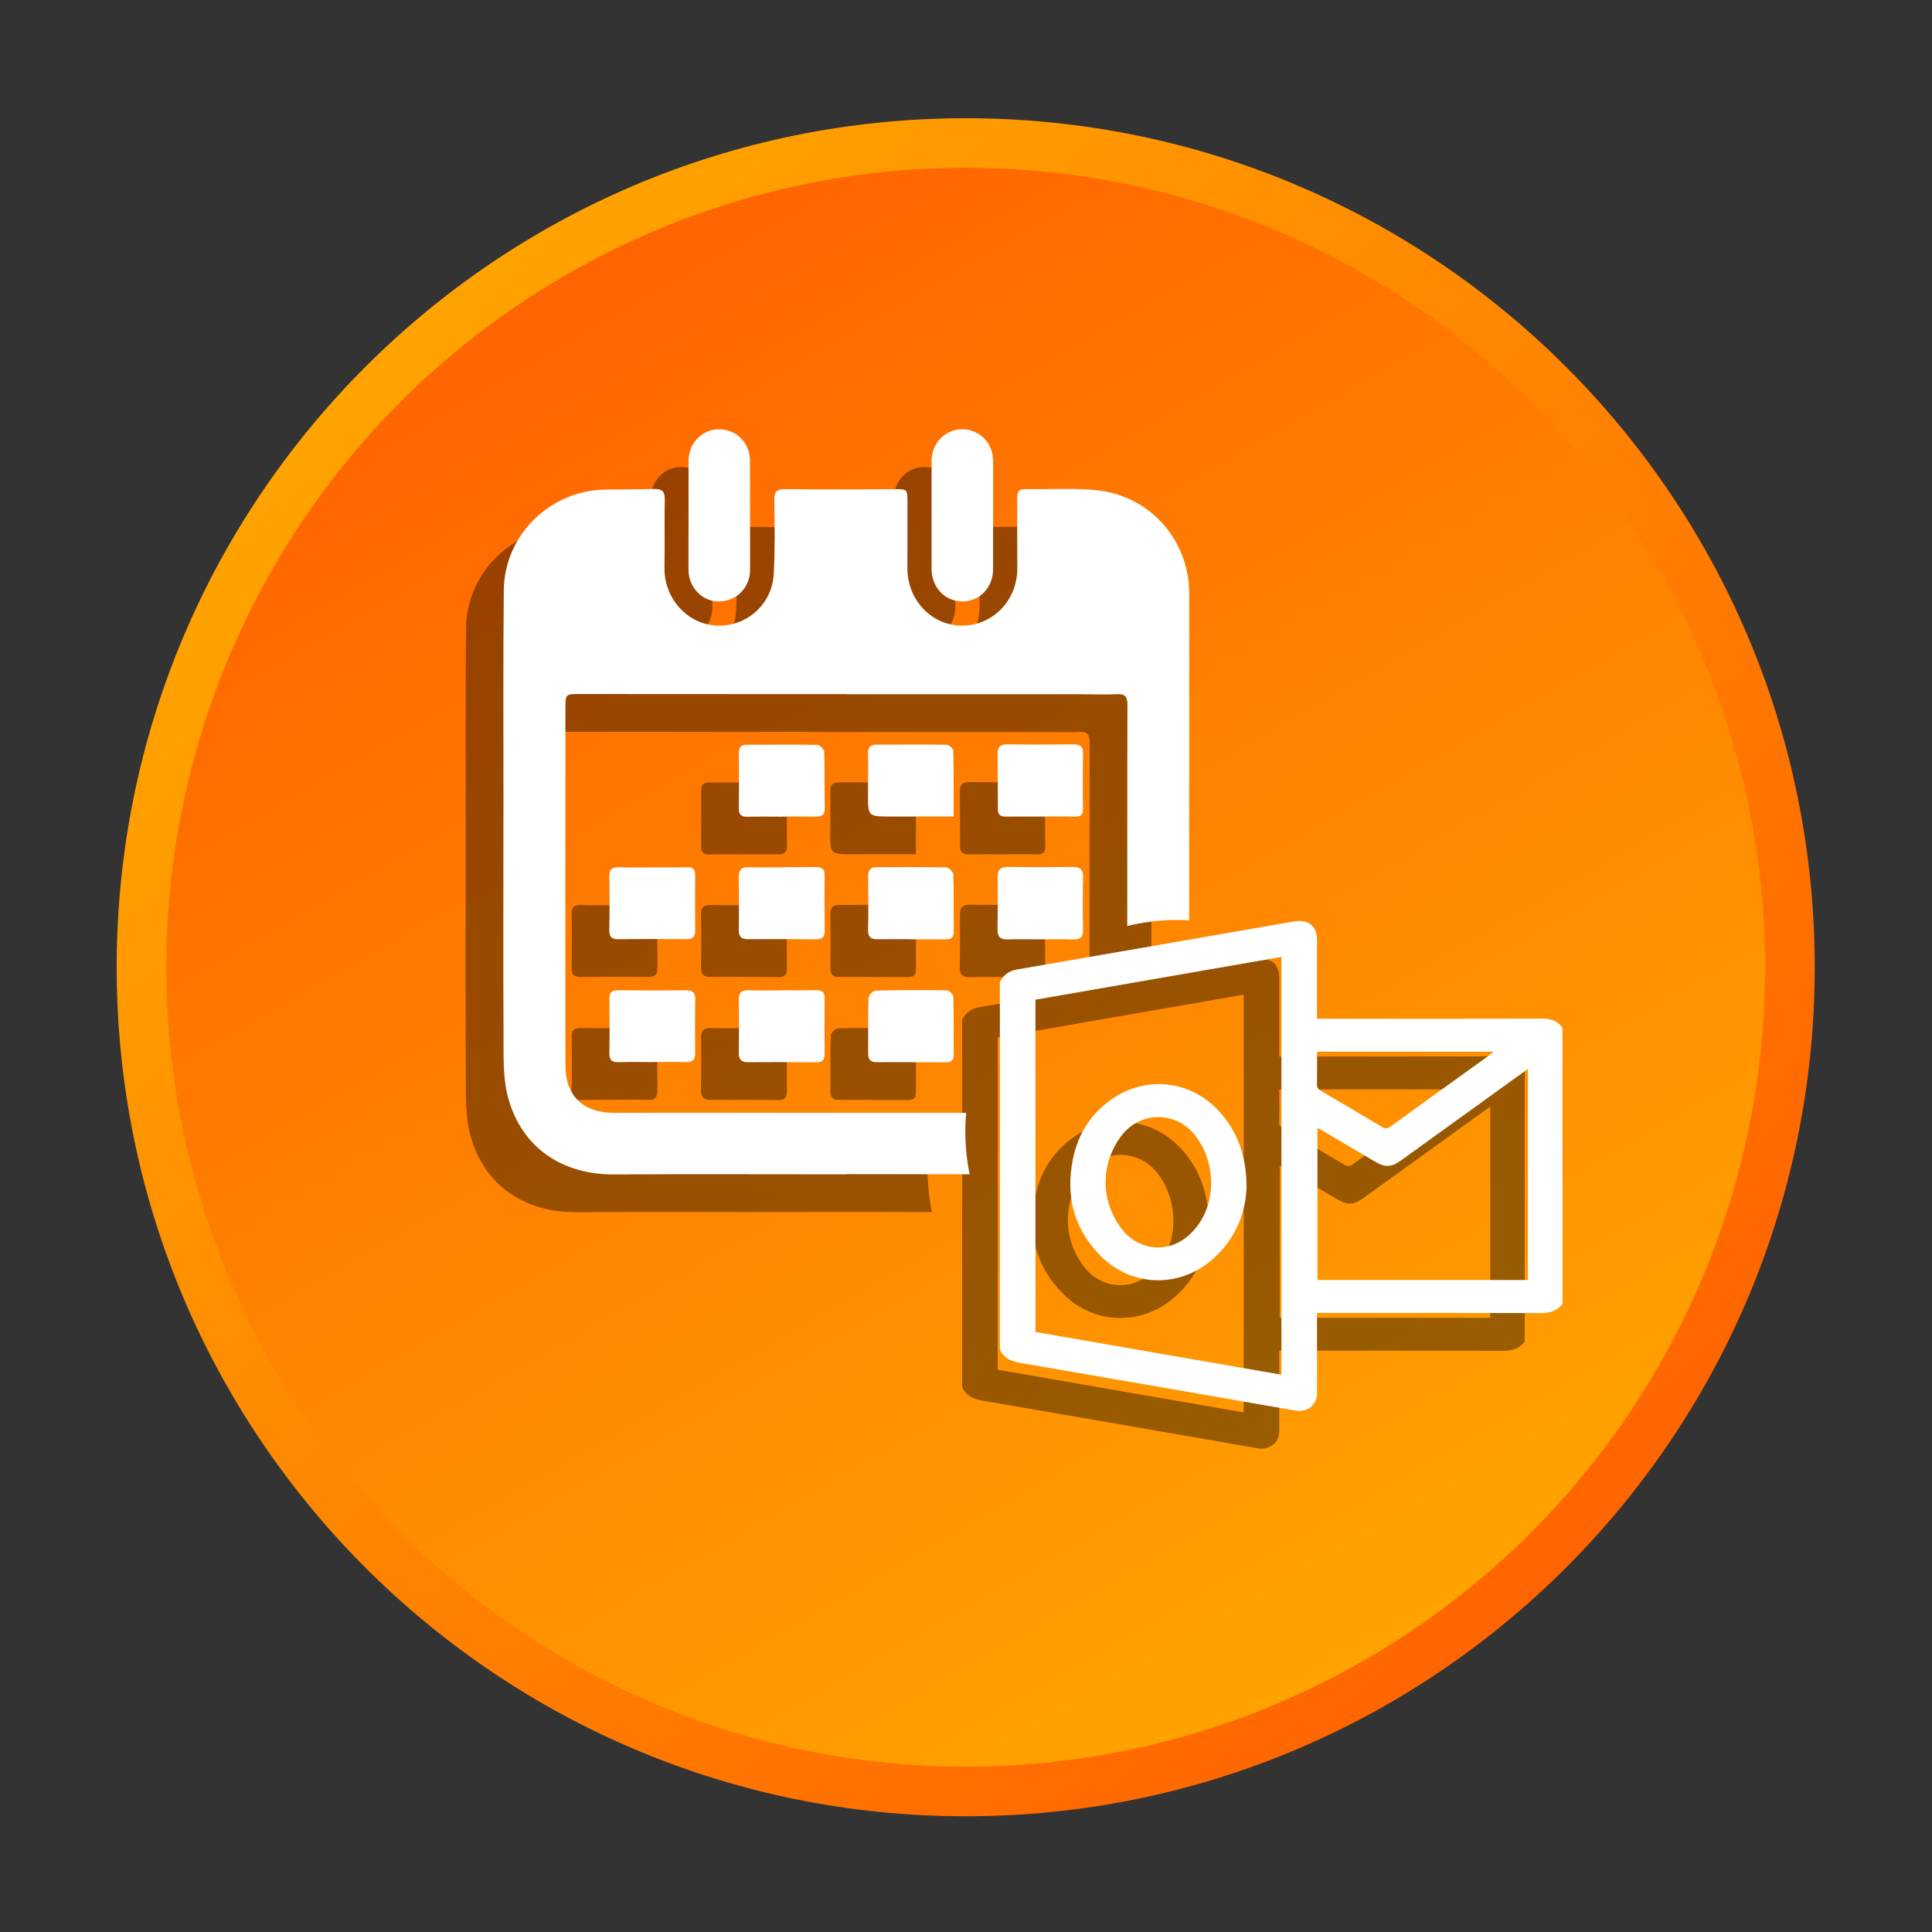 <?xml version="1.0" encoding="utf-8"?>
<!-- Generator: Adobe Illustrator 16.0.0, SVG Export Plug-In . SVG Version: 6.00 Build 0)  -->
<!DOCTYPE svg PUBLIC "-//W3C//DTD SVG 1.1//EN" "http://www.w3.org/Graphics/SVG/1.1/DTD/svg11.dtd">
<svg version="1.1" id="Layer_1" xmlns="http://www.w3.org/2000/svg" xmlns:xlink="http://www.w3.org/1999/xlink" x="0px" y="0px"
	 width="512px" height="512px" viewBox="0 0 512 512" enable-background="new 0 0 512 512" xml:space="preserve">
<rect x="0" y="0" width="512" height="512" fill="#333333" stroke="none"/>
<g>
	<g>
		
			<linearGradient id="SVGID_1_" gradientUnits="userSpaceOnUse" x1="75.341" y1="402.665" x2="391.415" y2="86.591" gradientTransform="matrix(1 0 0 -1 24.945 503.359)">
			<stop  offset="0" style="stop-color:#FFA300"/>
			<stop  offset="1" style="stop-color:#FF6400"/>
		</linearGradient>
		<path fill="url(#SVGID_1_)" d="M480.922,256.33c0,124.262-100.733,225-225,225c-124.268,0-225-100.738-225-225
			c0-124.267,100.732-225,225-225C380.189,31.33,480.922,132.063,480.922,256.33z"/>
		
			<linearGradient id="SVGID_2_" gradientUnits="userSpaceOnUse" x1="125.031" y1="430.534" x2="336.923" y2="63.525" gradientTransform="matrix(1 0 0 -1 24.945 503.359)">
			<stop  offset="0" style="stop-color:#FF6400"/>
			<stop  offset="1" style="stop-color:#FFA300"/>
		</linearGradient>
		<circle fill="url(#SVGID_2_)" cx="255.922" cy="256.33" r="211.858"/>
	</g>
</g>
<g opacity="0.4">
	<g>
		<path d="M246.038,304.912c-16.29,0.006-32.573-0.006-48.857-0.006c-14.811,0-29.627-0.025-44.438,0.006
			c-8.166,0.012-12.897-4.426-12.903-12.609c-0.055-31.521-0.012-63.045,0.006-94.566c0-3.887,0.062-3.814,3.912-3.808
			c23.57,0.023,47.14,0.012,70.703,0.012c0,0.012,0,0.031,0,0.043c20.685,0,41.363,0,62.048,0c3.154,0,6.32,0.134,9.468-0.02
			c2.164-0.104,2.818,0.66,2.807,2.781c-0.067,13.735-0.03,27.463-0.042,41.187c0,5.818-0.008,11.644-0.008,17.463
			c0.746-0.19,1.498-0.355,2.257-0.501c4.927-0.984,9.603-1.284,14.132-0.979c0.023-28.894,0.049-57.787,0.029-86.675
			c-0.012-14.272-10.636-26.1-24.89-27.366c-6.18-0.55-12.445-0.171-18.668-0.256c-2.053-0.023-2.022,1.32-2.017,2.738
			c0.006,6.058-0.036,12.108,0.019,18.154c0.079,8.361-6.229,15.129-14.353,15.287c-8.129,0.165-14.756-6.613-14.773-15.115
			c0-5.868,0.012-11.748,0.012-17.616c0-3.459-0.049-3.447-3.435-3.423c-9.572,0.042-19.139,0.122-28.71-0.013
			c-2.341-0.03-3.186,0.472-3.143,2.929c0.116,6.504,0.196,13.014-0.141,19.499c-0.416,8.142-7.268,14.138-15.202,13.722
			c-7.787-0.397-13.887-7.268-13.759-15.324c0.104-6.045-0.042-12.097,0.074-18.147c0.049-2.226-0.93-2.788-2.935-2.727
			c-4.328,0.122-8.66,0.073-12.988,0.171c-14.561,0.301-26.571,12.078-26.729,26.626c-0.196,18.777-0.08,37.562-0.092,56.346
			c-0.006,20.679-0.098,41.356,0.023,62.035c0.024,5.478-0.188,11.191,1.267,16.362c3.661,13.1,14.333,20.202,28.031,20.116
			c20.587-0.122,41.174-0.029,61.767-0.029c0-0.02,0-0.03,0-0.057c10.819,0,21.638,0.037,32.458,0.049
			c-0.349-1.681-0.624-3.397-0.807-5.14C245.738,312.247,245.72,308.524,246.038,304.912z"/>
		<path d="M180.329,169.393c4.736,0.042,8.429-3.588,8.446-8.319c0.02-4.878,0-9.749,0-14.615c0,0,0,0-0.006,0
			c0-4.786,0.024-9.565-0.006-14.346c-0.023-4.829-3.662-8.417-8.392-8.343c-4.371,0.061-7.886,3.729-7.893,8.307
			c-0.018,9.652-0.023,19.303-0.018,28.955C172.462,165.566,176.044,169.362,180.329,169.393z"/>
		<path d="M236.875,160.75c-0.006,4.884,3.489,8.601,8.129,8.644c4.597,0.049,8.179-3.724,8.172-8.588
			c-0.006-9.566,0.006-19.125,0.006-28.698c0-4.641-3.576-8.325-8.124-8.351c-4.536-0.023-8.136,3.606-8.167,8.302
			c-0.03,4.786-0.006,9.56-0.012,14.346C236.875,151.184,236.882,155.969,236.875,160.75z"/>
		<path d="M242.646,241.825c-0.018-0.691-1.148-1.925-1.791-1.938c-6.204-0.136-12.42-0.063-18.631-0.063
			c-1.644,0-2.164,0.856-2.151,2.39c0.044,4.774,0.067,9.542-0.019,14.315c-0.03,1.779,0.734,2.409,2.409,2.378
			c2.977-0.042,5.94-0.006,8.912-0.006c0,0,0,0.019,0,0.03c3.063,0,6.131-0.024,9.192,0.013c1.389,0.012,2.194-0.416,2.183-1.993
			C242.701,251.905,242.805,246.855,242.646,241.825z"/>
		<path d="M208.538,242.002c0.019-1.62-0.643-2.262-2.263-2.219c-2.971,0.073-5.946,0.019-8.924,0.019c0,0.023,0,0.043,0,0.066
			c-3.056,0-6.119,0.037-9.187-0.012c-1.725-0.031-2.396,0.69-2.377,2.427c0.066,4.688,0.091,9.371-0.006,14.059
			c-0.044,1.871,0.642,2.567,2.506,2.55c6.032-0.051,12.071-0.02,18.11,0.042c1.669,0.013,2.177-0.771,2.152-2.328
			C208.495,251.74,208.495,246.874,208.538,242.002z"/>
		<path d="M225.867,226.391c5.471,0.019,10.947,0,16.852,0c0-6.144,0.049-11.81-0.085-17.47c-0.012-0.557-1.187-1.541-1.833-1.559
			c-6.119-0.104-12.243,0-18.362-0.037c-1.717-0.012-2.426,0.624-2.396,2.372c0.061,3.6-0.006,7.207-0.014,10.807
			C220.017,226.354,220.023,226.367,225.867,226.391z"/>
		<path d="M206.637,207.4c-6.216-0.116-12.427-0.006-18.643-0.037c-1.657-0.006-2.214,0.678-2.194,2.268
			c0.055,4.865,0.067,9.731,0,14.604c-0.024,1.638,0.599,2.25,2.207,2.213c3.068-0.073,6.131-0.019,9.199-0.019
			c0-0.013,0-0.013,0-0.019c2.971,0,5.946-0.043,8.918,0.012c1.632,0.03,2.481-0.422,2.444-2.292
			c-0.104-4.957,0.024-9.915-0.134-14.864C208.416,208.598,207.272,207.412,206.637,207.4z"/>
		<path d="M274.302,258.958c1.913,0.063,2.77-0.53,2.721-2.604c-0.109-4.604-0.104-9.199,0.013-13.79
			c0.056-2.133-0.759-2.842-2.843-2.807c-5.679,0.086-11.352,0.08-17.028-0.012c-1.97-0.023-2.788,0.69-2.771,2.665
			c0.049,4.683,0.043,9.37-0.037,14.052c-0.029,1.926,0.862,2.531,2.642,2.488c2.879-0.079,5.764-0.023,8.654-0.019
			C268.532,258.934,271.417,258.867,274.302,258.958z"/>
		<path d="M153.929,258.909c5.948-0.085,11.901-0.073,17.854-0.012c1.705,0.012,2.481-0.532,2.45-2.329
			c-0.061-4.872-0.037-9.737,0-14.609c0.007-1.455-0.513-2.15-2.065-2.114c-3.075,0.079-6.144,0.023-9.206,0.029
			c-2.978,0.006-5.954,0.086-8.93-0.036c-1.841-0.066-2.593,0.495-2.556,2.445c0.11,4.682,0.092,9.376-0.006,14.071
			C151.436,258.188,151.998,258.94,153.929,258.909z"/>
		<path d="M256.582,226.41c3.063-0.043,6.125-0.012,9.188-0.012c2.972-0.006,5.941-0.049,8.918,0.018
			c1.503,0.037,2.341-0.299,2.322-2.071c-0.086-4.859-0.079-9.726,0.013-14.584c0.036-1.884-0.696-2.52-2.53-2.494
			c-5.851,0.073-11.699,0.08-17.556-0.006c-1.889-0.02-2.592,0.751-2.566,2.542c0.049,4.858,0.072,9.725,0.062,14.584
			C254.424,225.915,255.14,226.434,256.582,226.41z"/>
		<path d="M242.646,274.19c-0.012-0.611-1.082-1.711-1.687-1.725c-6.303-0.115-12.604-0.104-18.912,0.056
			c-0.667,0.013-1.854,1.198-1.871,1.865c-0.165,4.95-0.062,9.907-0.104,14.858c-0.012,1.638,0.729,2.262,2.299,2.249
			c3.062-0.043,6.125-0.013,9.187-0.013c0,0.013,0,0.024,0,0.031c2.971,0,5.947-0.02,8.912,0.018c1.369,0.019,2.28-0.33,2.273-1.931
			C242.719,284.46,242.786,279.325,242.646,274.19z"/>
		<path d="M171.729,272.442c-5.946,0.073-11.889,0.062-17.83-0.006c-1.711-0.02-2.438,0.524-2.407,2.315
			c0.079,4.774,0.092,9.542-0.007,14.321c-0.037,1.95,0.794,2.476,2.599,2.421c2.879-0.104,5.764-0.03,8.648-0.03
			c0-0.007,0-0.013,0-0.013c2.972,0,5.941-0.079,8.912,0.024c1.84,0.072,2.616-0.563,2.58-2.47
			c-0.066-4.683-0.061-9.371,0.03-14.047C174.29,273.078,173.593,272.418,171.729,272.442z"/>
		<path d="M206.282,272.424c-2.971,0.063-5.941,0.02-8.919,0.02c0,0.006,0,0.013,0,0.019c-2.971,0-5.94,0.067-8.911-0.029
			c-1.956-0.063-2.727,0.636-2.672,2.665c0.11,4.59,0.073,9.181,0.007,13.776c-0.031,1.791,0.531,2.628,2.463,2.616
			c6.033-0.056,12.06-0.031,18.099,0.03c1.669,0.019,2.194-0.739,2.182-2.299c-0.042-4.865-0.042-9.726,0.013-14.591
			C208.568,272.992,207.878,272.388,206.282,272.424z"/>
	</g>
	<g>
		<path d="M254.975,367.67c0-32.471,0-64.945,0-97.416c0.936-1.791,2.279-2.944,4.548-3.337c24.407-4.192,48.796-8.46,73.186-12.695
			c3.961-0.686,6.308,1.118,6.313,4.847c0.007,6.449,0,12.896,0,19.353c0,0.478,0,0.967,0,1.56c0.733,0,1.314,0,1.883,0
			c19.256,0,38.516,0.023,57.775-0.037c2.378-0.012,4.132,0.647,5.396,2.488c0,24.352,0,48.704,0,73.062
			c-1.382,1.884-3.275,2.494-5.722,2.482c-19.199-0.056-38.411-0.037-57.609-0.037c-0.563,0-1.118,0-1.725,0
			c0,0.764,0,1.302,0,1.846c0,6.498,0.024,12.989-0.006,19.48c-0.012,3.104-2.555,5.098-5.752,4.542
			c-24.34-4.229-48.673-8.479-73.02-12.653C257.792,370.731,255.977,369.809,254.975,367.67z M264.4,362.986
			c21.741,3.777,43.436,7.543,65.189,11.326c0-36.986,0-73.766,0-110.715c-21.773,3.782-43.46,7.562-65.189,11.333
			C264.4,304.325,264.4,333.622,264.4,362.986z M394.92,349.221c0-18.667,0-37.2,0-55.916c-0.563,0.396-0.99,0.672-1.406,0.972
			c-10.697,7.72-21.406,15.446-32.115,23.16c-2.714,1.956-4.267,2.023-7.146,0.324c-4.59-2.708-9.188-5.416-13.771-8.124
			c-0.428-0.25-0.868-0.465-1.345-0.729c0,13.553,0,26.92,0,40.313C357.773,349.221,376.282,349.221,394.92,349.221z
			 M339.021,288.701c0,2.965,0.057,5.795-0.023,8.619c-0.024,0.897,0.349,1.363,1.119,1.821c5.385,3.136,10.758,6.283,16.088,9.499
			c0.96,0.58,1.527,0.465,2.378-0.152c8.68-6.309,17.39-12.567,26.1-18.839c0.349-0.257,0.667-0.551,1.145-0.948
			C370.121,288.701,354.675,288.701,339.021,288.701z"/>
		<path d="M320.348,324.661c-0.245,6.712-2.843,13.833-9.377,19.37c-8.704,7.396-21.161,6.95-29.211-1.118
			c-7.354-7.378-9.396-16.186-7.402-25.854c1.32-6.399,4.608-11.854,10.33-15.808c8.789-6.076,20.049-5.05,27.556,2.396
			C317.523,308.885,320.365,315.805,320.348,324.661z M310.971,324.063c0-5.092-1.32-9.12-3.918-12.738
			c-5.043-7.029-15.024-7.048-20.092-0.043c-5.287,7.286-5.275,16.768,0.013,24.021c4.688,6.437,13.143,7.104,18.789,1.382
			C309.479,332.92,310.818,328.273,310.971,324.063z"/>
	</g>
</g>
<g>
	<g>
		<path fill="#FFFFFF" d="M256.038,294.912c-16.29,0.006-32.573-0.006-48.857-0.006c-14.811,0-29.627-0.025-44.438,0.006
			c-8.166,0.012-12.897-4.426-12.903-12.609c-0.055-31.521-0.012-63.045,0.006-94.566c0-3.887,0.062-3.814,3.912-3.808
			c23.57,0.023,47.14,0.012,70.703,0.012c0,0.012,0,0.031,0,0.043c20.685,0,41.363,0,62.048,0c3.154,0,6.32,0.134,9.468-0.02
			c2.164-0.104,2.818,0.66,2.807,2.781c-0.067,13.735-0.03,27.463-0.042,41.187c0,5.818-0.008,11.644-0.008,17.463
			c0.746-0.19,1.498-0.355,2.257-0.501c4.927-0.984,9.603-1.284,14.132-0.979c0.023-28.894,0.049-57.787,0.029-86.675
			c-0.012-14.272-10.636-26.1-24.89-27.366c-6.18-0.55-12.445-0.171-18.668-0.256c-2.053-0.023-2.022,1.32-2.017,2.738
			c0.006,6.058-0.036,12.108,0.019,18.154c0.079,8.361-6.229,15.129-14.353,15.287c-8.129,0.165-14.756-6.613-14.773-15.115
			c0-5.868,0.012-11.748,0.012-17.616c0-3.459-0.049-3.447-3.435-3.423c-9.572,0.042-19.139,0.122-28.71-0.013
			c-2.341-0.03-3.186,0.472-3.143,2.929c0.116,6.504,0.196,13.014-0.141,19.499c-0.416,8.142-7.268,14.138-15.202,13.722
			c-7.787-0.397-13.887-7.268-13.759-15.324c0.104-6.045-0.042-12.097,0.074-18.147c0.049-2.226-0.93-2.788-2.935-2.727
			c-4.328,0.122-8.66,0.073-12.988,0.171c-14.561,0.301-26.571,12.078-26.729,26.626c-0.196,18.777-0.08,37.562-0.092,56.346
			c-0.006,20.679-0.098,41.356,0.023,62.035c0.024,5.478-0.188,11.191,1.267,16.362c3.661,13.1,14.333,20.202,28.031,20.116
			c20.587-0.122,41.174-0.029,61.767-0.029c0-0.02,0-0.03,0-0.057c10.819,0,21.638,0.037,32.458,0.049
			c-0.349-1.681-0.624-3.397-0.807-5.14C255.738,302.247,255.72,298.524,256.038,294.912z"/>
		<path fill="#FFFFFF" d="M190.329,159.393c4.736,0.042,8.429-3.588,8.446-8.319c0.02-4.878,0-9.749,0-14.615c0,0,0,0-0.006,0
			c0-4.786,0.024-9.565-0.006-14.346c-0.023-4.829-3.662-8.417-8.392-8.343c-4.371,0.061-7.886,3.729-7.893,8.307
			c-0.018,9.652-0.023,19.303-0.018,28.955C182.462,155.566,186.044,159.362,190.329,159.393z"/>
		<path fill="#FFFFFF" d="M246.875,150.75c-0.006,4.884,3.489,8.601,8.129,8.644c4.597,0.049,8.179-3.724,8.172-8.588
			c-0.006-9.566,0.006-19.125,0.006-28.698c0-4.641-3.576-8.325-8.124-8.351c-4.536-0.023-8.136,3.606-8.167,8.302
			c-0.03,4.786-0.006,9.56-0.012,14.346C246.875,141.184,246.882,145.969,246.875,150.75z"/>
		<path fill="#FFFFFF" d="M252.646,231.825c-0.018-0.691-1.148-1.925-1.791-1.938c-6.204-0.136-12.42-0.063-18.631-0.063
			c-1.644,0-2.164,0.856-2.151,2.39c0.044,4.774,0.067,9.542-0.019,14.315c-0.03,1.779,0.734,2.409,2.409,2.378
			c2.977-0.042,5.94-0.006,8.912-0.006c0,0,0,0.019,0,0.03c3.063,0,6.131-0.024,9.192,0.013c1.389,0.012,2.194-0.416,2.183-1.993
			C252.701,241.905,252.805,236.855,252.646,231.825z"/>
		<path fill="#FFFFFF" d="M218.538,232.002c0.019-1.62-0.643-2.262-2.263-2.219c-2.971,0.073-5.946,0.019-8.924,0.019
			c0,0.023,0,0.043,0,0.066c-3.056,0-6.119,0.037-9.187-0.012c-1.725-0.031-2.396,0.69-2.377,2.427
			c0.066,4.688,0.091,9.371-0.006,14.059c-0.044,1.871,0.642,2.567,2.506,2.55c6.032-0.051,12.071-0.02,18.11,0.042
			c1.669,0.013,2.177-0.771,2.152-2.328C218.495,241.74,218.495,236.874,218.538,232.002z"/>
		<path fill="#FFFFFF" d="M235.867,216.391c5.471,0.019,10.947,0,16.852,0c0-6.144,0.049-11.81-0.085-17.47
			c-0.012-0.557-1.187-1.541-1.833-1.559c-6.119-0.104-12.243,0-18.362-0.037c-1.717-0.012-2.426,0.624-2.396,2.372
			c0.061,3.6-0.006,7.207-0.014,10.807C230.017,216.354,230.023,216.367,235.867,216.391z"/>
		<path fill="#FFFFFF" d="M216.637,197.4c-6.216-0.116-12.427-0.006-18.643-0.037c-1.657-0.006-2.214,0.678-2.194,2.268
			c0.055,4.865,0.067,9.731,0,14.604c-0.024,1.638,0.599,2.25,2.207,2.213c3.068-0.073,6.131-0.019,9.199-0.019
			c0-0.013,0-0.013,0-0.019c2.971,0,5.946-0.043,8.918,0.012c1.632,0.03,2.481-0.422,2.444-2.292
			c-0.104-4.957,0.024-9.915-0.134-14.864C218.416,198.598,217.272,197.412,216.637,197.4z"/>
		<path fill="#FFFFFF" d="M284.302,248.958c1.913,0.063,2.77-0.53,2.721-2.604c-0.109-4.604-0.104-9.199,0.013-13.79
			c0.056-2.133-0.759-2.842-2.843-2.807c-5.679,0.086-11.352,0.08-17.028-0.012c-1.97-0.023-2.788,0.69-2.771,2.665
			c0.049,4.683,0.043,9.37-0.037,14.052c-0.029,1.926,0.862,2.531,2.642,2.488c2.879-0.079,5.764-0.023,8.654-0.019
			C278.532,248.934,281.417,248.867,284.302,248.958z"/>
		<path fill="#FFFFFF" d="M163.929,248.909c5.948-0.085,11.901-0.073,17.854-0.012c1.705,0.012,2.481-0.532,2.45-2.329
			c-0.061-4.872-0.037-9.737,0-14.609c0.007-1.455-0.513-2.15-2.065-2.114c-3.075,0.079-6.144,0.023-9.206,0.029
			c-2.978,0.006-5.954,0.086-8.93-0.036c-1.841-0.066-2.593,0.495-2.556,2.445c0.11,4.682,0.092,9.376-0.006,14.071
			C161.436,248.188,161.998,248.94,163.929,248.909z"/>
		<path fill="#FFFFFF" d="M266.582,216.41c3.063-0.043,6.125-0.012,9.188-0.012c2.972-0.006,5.941-0.049,8.918,0.018
			c1.503,0.037,2.341-0.299,2.322-2.071c-0.086-4.859-0.079-9.726,0.013-14.584c0.036-1.884-0.696-2.52-2.53-2.494
			c-5.851,0.073-11.699,0.08-17.556-0.006c-1.889-0.02-2.592,0.751-2.566,2.542c0.049,4.858,0.072,9.725,0.062,14.584
			C264.424,215.915,265.14,216.434,266.582,216.41z"/>
		<path fill="#FFFFFF" d="M252.646,264.19c-0.012-0.611-1.082-1.711-1.687-1.725c-6.303-0.115-12.604-0.104-18.912,0.056
			c-0.667,0.013-1.854,1.198-1.871,1.865c-0.165,4.95-0.062,9.907-0.104,14.858c-0.012,1.638,0.729,2.262,2.299,2.249
			c3.062-0.043,6.125-0.013,9.187-0.013c0,0.013,0,0.024,0,0.031c2.971,0,5.947-0.02,8.912,0.018c1.369,0.019,2.28-0.33,2.273-1.931
			C252.719,274.46,252.786,269.325,252.646,264.19z"/>
		<path fill="#FFFFFF" d="M181.729,262.442c-5.946,0.073-11.889,0.062-17.83-0.006c-1.711-0.02-2.438,0.524-2.407,2.315
			c0.079,4.774,0.092,9.542-0.007,14.321c-0.037,1.95,0.794,2.476,2.599,2.421c2.879-0.104,5.764-0.03,8.648-0.03
			c0-0.007,0-0.013,0-0.013c2.972,0,5.941-0.079,8.912,0.024c1.84,0.072,2.616-0.563,2.58-2.47
			c-0.066-4.683-0.061-9.371,0.03-14.047C184.29,263.078,183.593,262.418,181.729,262.442z"/>
		<path fill="#FFFFFF" d="M216.282,262.424c-2.971,0.063-5.941,0.02-8.919,0.02c0,0.006,0,0.013,0,0.019
			c-2.971,0-5.94,0.067-8.911-0.029c-1.956-0.063-2.727,0.636-2.672,2.665c0.11,4.59,0.073,9.181,0.007,13.776
			c-0.031,1.791,0.531,2.628,2.463,2.616c6.033-0.056,12.06-0.031,18.099,0.03c1.669,0.019,2.194-0.739,2.182-2.299
			c-0.042-4.865-0.042-9.726,0.013-14.591C218.568,262.992,217.878,262.388,216.282,262.424z"/>
	</g>
	<g>
		<path fill="#FFFFFF" d="M264.975,357.67c0-32.471,0-64.945,0-97.416c0.936-1.791,2.279-2.944,4.548-3.337
			c24.407-4.192,48.796-8.46,73.186-12.695c3.961-0.686,6.308,1.118,6.313,4.847c0.007,6.449,0,12.896,0,19.353
			c0,0.478,0,0.967,0,1.56c0.733,0,1.314,0,1.883,0c19.256,0,38.516,0.023,57.775-0.037c2.378-0.012,4.132,0.647,5.396,2.488
			c0,24.352,0,48.704,0,73.062c-1.382,1.884-3.275,2.494-5.722,2.482c-19.199-0.056-38.411-0.037-57.609-0.037
			c-0.563,0-1.118,0-1.725,0c0,0.764,0,1.302,0,1.846c0,6.498,0.024,12.989-0.006,19.48c-0.012,3.104-2.555,5.098-5.752,4.542
			c-24.34-4.229-48.673-8.479-73.02-12.653C267.792,360.731,265.977,359.809,264.975,357.67z M274.4,352.986
			c21.741,3.777,43.436,7.543,65.189,11.326c0-36.986,0-73.766,0-110.715c-21.773,3.782-43.46,7.562-65.189,11.333
			C274.4,294.325,274.4,323.622,274.4,352.986z M404.92,339.221c0-18.667,0-37.2,0-55.916c-0.563,0.396-0.99,0.672-1.406,0.972
			c-10.697,7.72-21.406,15.446-32.115,23.16c-2.714,1.956-4.267,2.023-7.146,0.324c-4.59-2.708-9.188-5.416-13.771-8.124
			c-0.428-0.25-0.868-0.465-1.345-0.729c0,13.553,0,26.92,0,40.313C367.773,339.221,386.282,339.221,404.92,339.221z
			 M349.021,278.701c0,2.965,0.057,5.795-0.023,8.619c-0.024,0.897,0.349,1.363,1.119,1.821c5.385,3.136,10.758,6.283,16.088,9.499
			c0.96,0.58,1.527,0.465,2.378-0.152c8.68-6.309,17.39-12.567,26.1-18.839c0.349-0.257,0.667-0.551,1.145-0.948
			C380.121,278.701,364.675,278.701,349.021,278.701z"/>
		<path fill="#FFFFFF" d="M330.348,314.661c-0.245,6.712-2.843,13.833-9.377,19.37c-8.704,7.396-21.161,6.95-29.211-1.118
			c-7.354-7.378-9.396-16.186-7.402-25.854c1.32-6.399,4.608-11.854,10.33-15.808c8.789-6.076,20.049-5.05,27.556,2.396
			C327.523,298.885,330.365,305.805,330.348,314.661z M320.971,314.063c0-5.092-1.32-9.12-3.918-12.738
			c-5.043-7.029-15.024-7.048-20.092-0.043c-5.287,7.286-5.275,16.768,0.013,24.021c4.688,6.437,13.143,7.104,18.789,1.382
			C319.479,322.92,320.818,318.273,320.971,314.063z"/>
	</g>
</g>
</svg>
